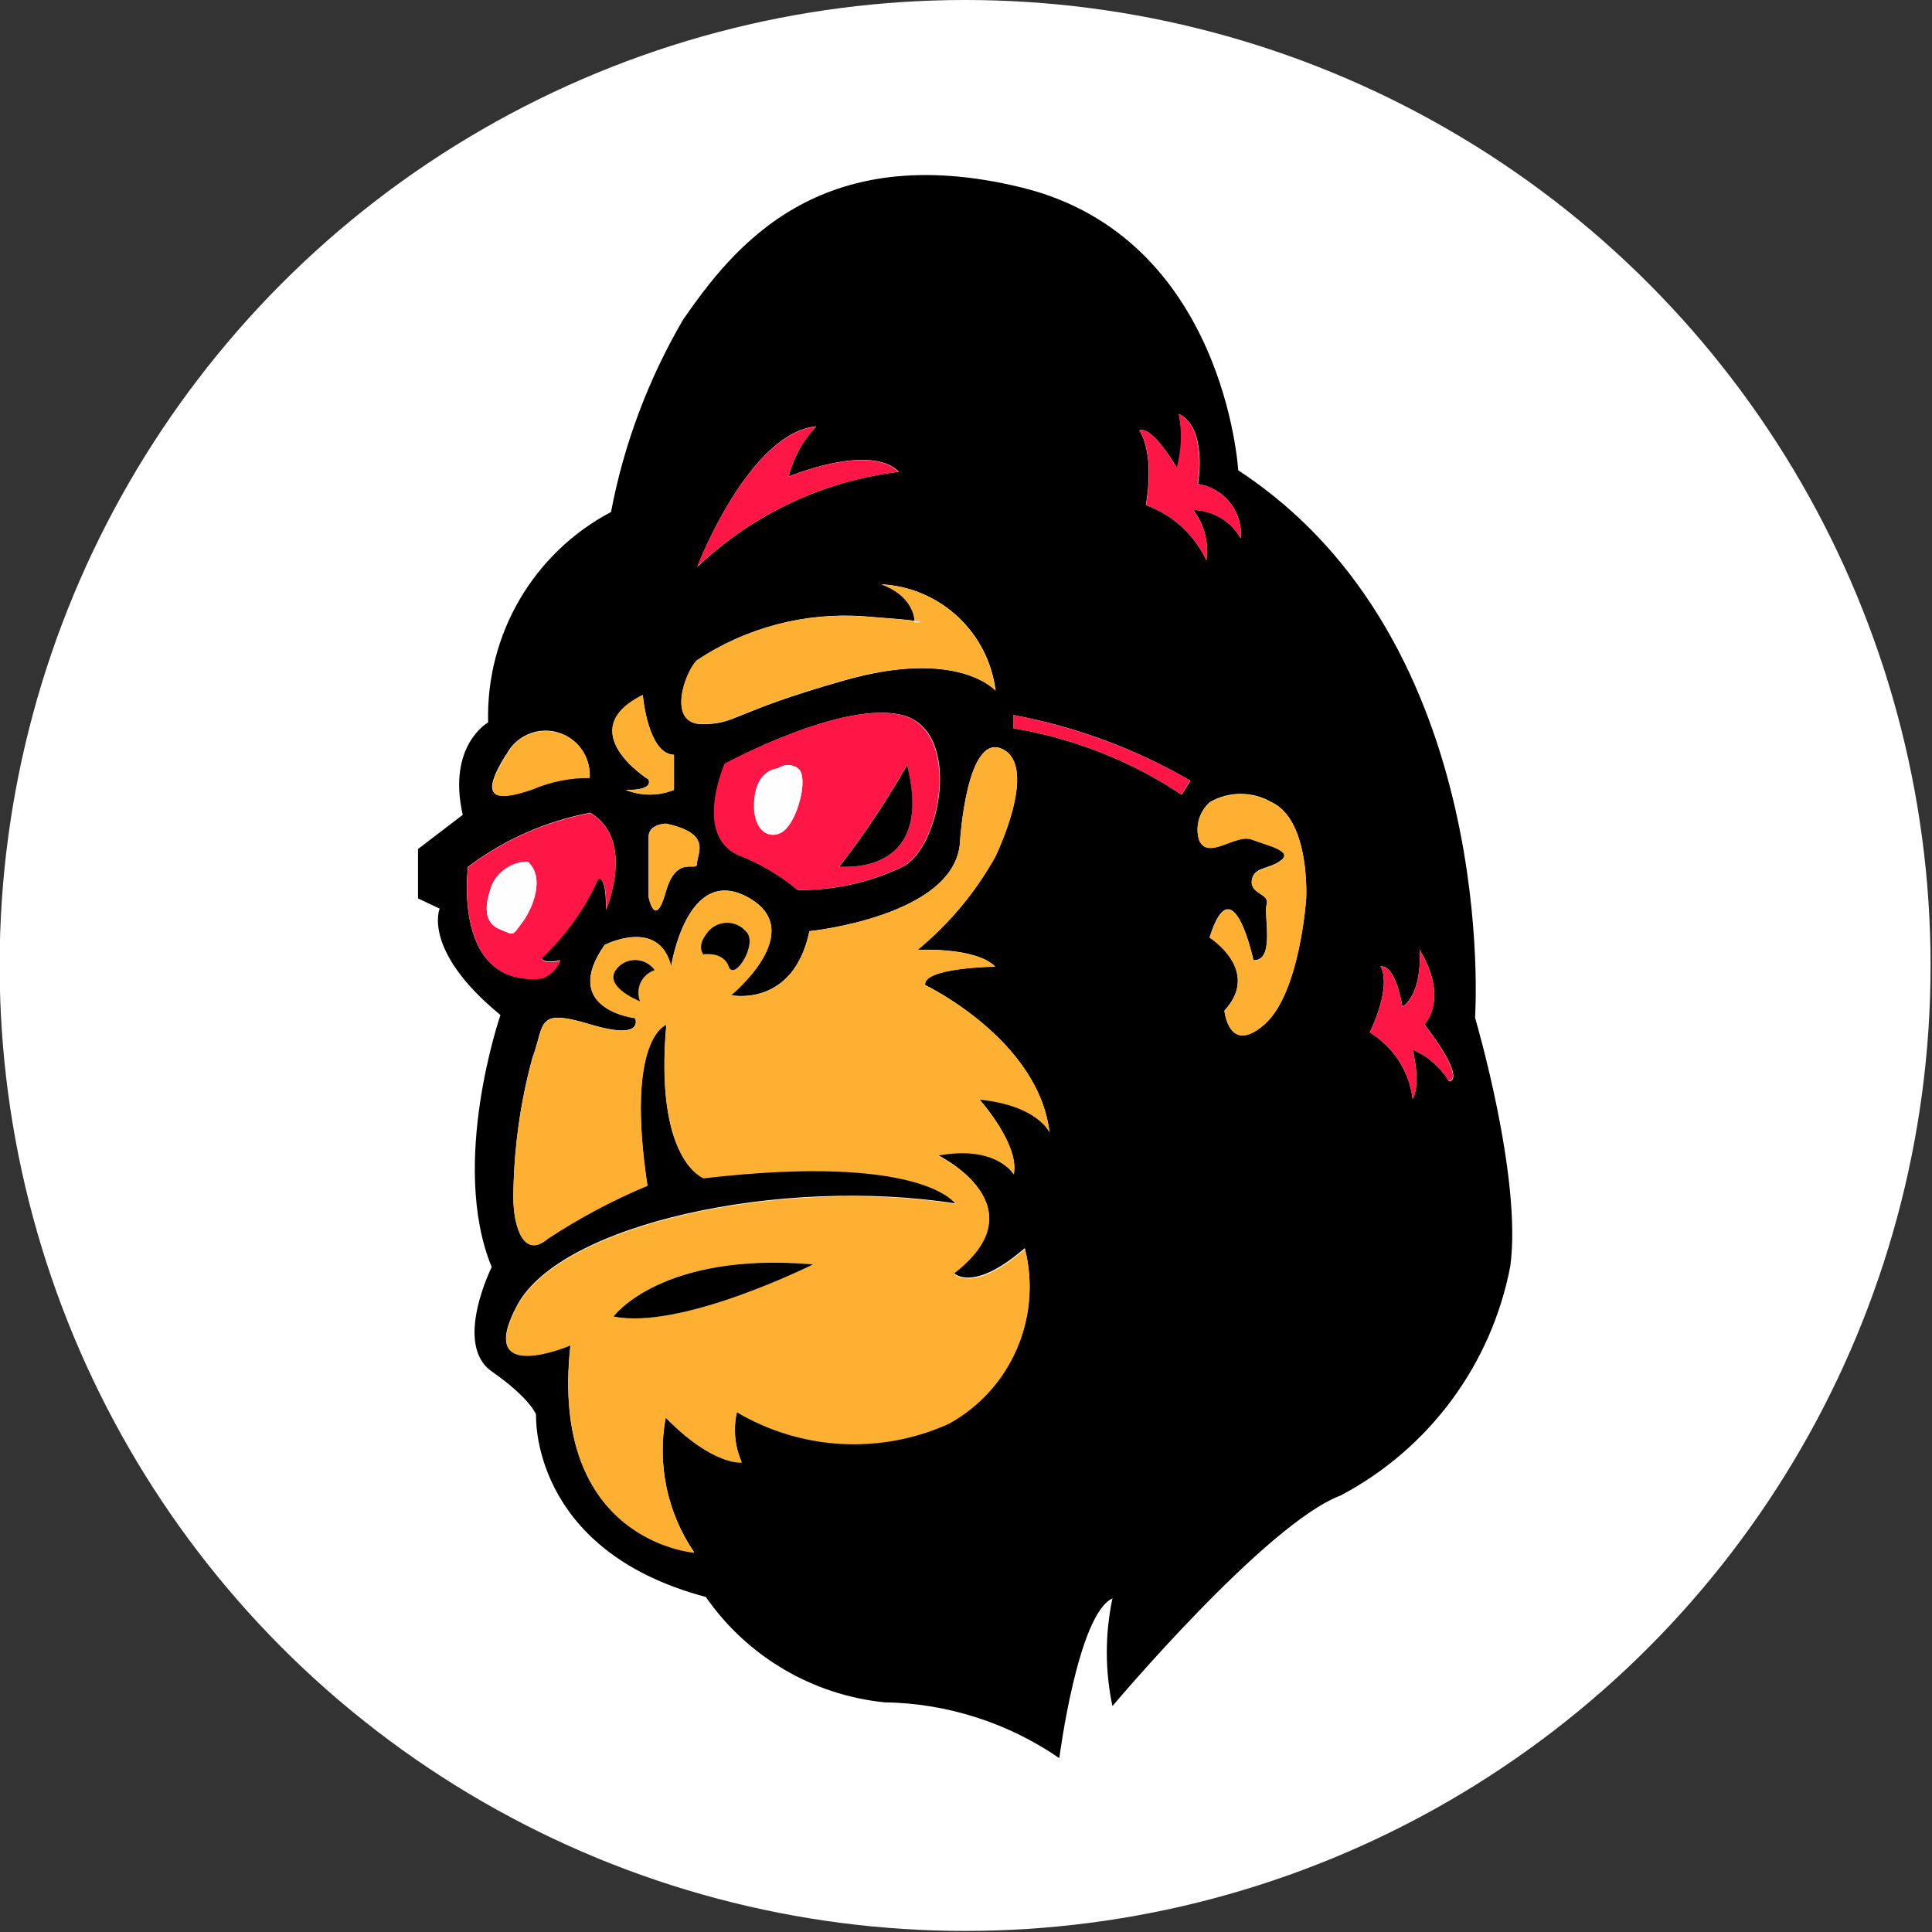 <?xml version="1.0" encoding="utf-8"?>
<!-- Generator: Adobe Illustrator 23.1.0, SVG Export Plug-In . SVG Version: 6.00 Build 0)  -->
<svg version="1.1" id="Layer_1" xmlns="http://www.w3.org/2000/svg" xmlns:xlink="http://www.w3.org/1999/xlink" x="0px" y="0px"
	 viewBox="0 0 1080 1080" style="enable-background:new 0 0 1080 1080;" xml:space="preserve">
<rect x="0" y="0" width="1080" height="1080" fill="#333333" stroke="none"/>
<g id="Layer_x0020_1_1_" style="display:none;">
	<g id="_1421394342400" style="display:inline;">
		<g>
			<polygon style="fill:#343434;" points="539.9,0 532.7,24.6 532.7,738.7 539.9,746 871.4,550 			"/>
			<polygon style="fill:#8C8C8C;" points="539.9,0 208.5,550 539.9,746 539.9,399.3 			"/>
			<polygon style="fill:#3C3C3B;" points="539.9,808.7 535.9,813.7 535.9,1068.1 539.9,1080 871.6,612.9 			"/>
			<polygon style="fill:#8C8C8C;" points="539.9,1080 539.9,808.7 208.5,612.9 			"/>
			<polygon style="fill:#141414;" points="539.9,746 871.4,550 539.9,399.3 			"/>
			<polygon style="fill:#393939;" points="208.5,550 539.9,746 539.9,399.3 			"/>
		</g>
	</g>
</g>
<title>tether-usdt-logo</title>
<path style="display:none;fill-rule:evenodd;clip-rule:evenodd;fill:#FFFFFF;" d="M608.3,591.8L608.3,591.8
	c-3.8,0.3-23.4,1.5-67.1,1.5c-34.8,0-59.4-1-68.1-1.5l0,0c-134.3-5.9-234.6-29.3-234.6-57.3c0-28,100.2-51.3,234.6-57.3v91.3
	c8.8,0.6,33.9,2.1,68.7,2.1c41.7,0,62.6-1.7,66.3-2.1v-91.3c134,6,234,29.4,234,57.3c0,27.9-100,51.3-234,57.2l0,0L608.3,591.8z
	 M608.3,467.8V386h187V261.4H286.1V386h187v81.7c-152,7-266.3,37.1-266.3,73.2s114.3,66.2,266.3,73.2V876h135.2V614
	c151.7-7,265.8-37.1,265.8-73.1S760,474.8,608.3,467.8L608.3,467.8L608.3,467.8z M608.3,467.8L608.3,467.8z"/>
<g style="display:none;">
	<path style="fill:#C2A633;" d="M554,356.3h-77.2v152.1h121.4v63.7H476.8v152.1h80.9c20.8,0,170.7,2.3,170.5-177
		C728,368,582.8,356.3,554,356.3z"/>
	<path style="fill:#C2A633;" d="M541,0.5c-298.2,0-540,241.7-540,540s241.7,540,540,540s540-241.7,540-540S839.3,0.5,541,0.5z
		 M562.2,832.1H366.7v-260h-68.9v-63.7h68.9v-260h167.8c39.7,0,302.7-8.2,302.7,296.7C837.2,855.2,562.3,832.1,562.2,832.1
		L562.2,832.1z"/>
</g>
<g style="display:none;">
	<g id="Layer_1-2" style="display:inline;">
		<path style="fill:#FFFFFF;" d="M833.1,285.3l-98.2,50L260.7,576.9c-1.6-12.2-2.4-24.5-2.4-36.9c0.2-156,126.8-282.3,282.8-282.1
			c48.1,0.1,95.4,12.4,137.4,35.9l56.2-28.6l8.4-4.3c-154.2-111.9-370-77.7-481.9,76.6c-42.8,58.9-65.8,129.9-65.8,202.7
			c0,8.8,0.3,17.5,1,26.3c1.9,25.2-11.5,49.2-34.1,60.7l-29.6,15.1v70.5l87.3-44.5l0,0l28.3-14.4l27.8-14.2l0,0l499.9-254.7
			l56.2-28.6L948.2,297v-70.5L833.1,285.3z"/>
		<path style="fill:#FFFFFF;" d="M948.2,367.6L304.4,695.3L248.3,724l-115.6,58.9v70.4l114.8-58.5l98.2-50L820.3,503
			c1.6,12.3,2.4,24.7,2.4,37.1c-0.1,156-126.6,282.4-282.6,282.3c-48.3,0-95.8-12.5-138-36.1l-3.5,1.8l-60.9,31.1
			c154.2,111.9,369.9,77.7,481.9-76.5c42.8-58.9,65.8-129.8,65.8-202.6c0-8.9-0.3-17.7-1-26.5c-1.9-25.2,11.5-49.1,34.1-60.7
			l29.7-15.1V367.6z"/>
	</g>
</g>
<path style="display:none;fill-rule:evenodd;clip-rule:evenodd;fill:#FFFFFF;" d="M540.5,1080C243.8,1080,1,837,1,537.3
	C3.7,240.3,243.8-2.7,543.2,0C839.9,2.7,1080,243,1080,545.4C1077.3,839.7,837.2,1080,540.5,1080"/>
<path style="display:none;fill-rule:evenodd;clip-rule:evenodd;fill:#FFFFFF;" d="M591.8,475.2l-16.2,86.4l153.8,21.6l-10.8,40.5
	l-151.1-21.6c-10.8,35.1-16.2,72.9-29.7,105.3c-13.5,37.8-27,75.6-43.2,110.7c-21.6,45.9-59.3,78.3-110.6,86.4
	c-29.7,5.4-62,2.7-86.3-16.2c-8.1-5.4-16.2-16.2-16.2-24.3c0-10.8,5.4-24.3,13.5-29.7c5.4-2.7,18.9,0,27,2.7
	c8.1,8.1,16.2,18.9,21.6,29.7c16.2,21.6,37.8,24.3,59.3,8.1c24.3-21.6,37.8-51.3,45.9-81c16.2-64.8,32.4-126.9,45.9-191.7v-10.8
	l-143-21.6l5.4-40.5l148.4,21.6l18.9-83.7l-153.8-24.3l5.4-43.2l159.2,21.6c5.4-16.2,8.1-29.7,13.5-43.2
	c13.5-48.6,27-97.2,59.3-140.4c32.4-43.2,70.1-70.2,126.8-67.5c24.3,0,48.6,8.1,64.7,27c2.7,2.7,8.1,8.1,8.1,13.5
	c0,10.8,0,24.3-8.1,32.4c-10.8,8.1-24.3,5.4-35.1-5.4c-8.1-8.1-13.5-16.2-21.6-24.3c-16.2-21.6-40.5-24.3-59.3-5.4
	c-13.5,13.5-27,32.4-35.1,51.3c-18.9,56.7-32.4,116.1-51.3,175.5l148.4,21.6l-10.8,40.5L591.8,475.2"/>
<g style="display:none;">
	<path style="display:inline;fill:#FFFFFF;" d="M665,647.1h-35.8c-6.6,0-12.3-5.3-12.3-12.3v-94.1l-62.7,39.1
		c-5.3,3.3-11.9,3.3-17.2,0l-62.3-39.1v94.1c0,6.6-5.3,12.3-12.3,12.3H427c-6.6,0-12.3-5.3-12.3-12.3l0,0V453.1
		c0-9,7.3-16.2,16.2-16.2c3.3,0,6.3,1,9,3l98.8,68c4,3,9.6,3,13.6,0l98.8-68c7.3-5,17.6-3,22.5,4.3c2,2.7,2.7,6,3,9v181.7
		C677,641.4,671.6,647.1,665,647.1L665,647.1z"/>
	<path style="display:inline;fill:#FFFFFF;" d="M361.4,646.7H139.3c-9,0-16.2-7.3-16.2-16.2l0,0V447.8c0.3-7,5.6-12.3,12.6-12.3
		h35.8c6.6,0,12.3,5.3,12.3,12.3l0,0v138.9h134.6V447.8c0-6.6,5.3-12.3,12.3-12.3h34.8c6.6,0,12.3,5.3,12.3,12.3v182.7
		C377.6,639.4,370.3,646.7,361.4,646.7L361.4,646.7z"/>
	<path style="display:inline;fill:#FFFFFF;" d="M730.7,435.6h222.1c9,0,16.2,7.3,16.2,16.2v182.7c0,6.6-5.3,12.3-11.9,12.3l0,0
		h-35.8c-6.6,0-12.3-5.3-12.3-12.3l0,0V503.5c0-4.3-3.6-8-8-8l0,0H782.7c-4.3,0-8,3.6-8,8l0,0v130.9c0,6.6-5.3,12.3-12.3,12.3h-35.8
		c-6.6,0-12.3-5.3-12.3-12.3l0,0V451.8C714.4,442.9,721.7,435.6,730.7,435.6L730.7,435.6L730.7,435.6z"/>
	<path style="display:inline;fill:#FFFFFF;" d="M823.8,534h35.5c6.6,0,12.3,5.3,12.3,12.3v36.1c0,6.6-5.3,12.3-12.3,12.3h-35.5
		c-6.6,0-12.3-5.3-12.3-12.3V546C811.5,539.3,817.2,534,823.8,534z"/>
</g>
<title>litecoin-ltc-logo</title>
<circle style="fill:#FFFFFF;" cx="539.5" cy="539.7" r="539.7"/>
<title>ftx--logo</title>
<title>Asset 1</title>
<g id="Group_4_1_" transform="translate(543 -601)">
	<g id="fegicon" transform="translate(-533.431 605.014)">
		<path id="Path_1_1_" style="fill:none;" d="M459,480.6c0.2,0.1,0.3,0.1,0.5,0C459,480.5,458.7,480.5,459,480.6z M497.4,423.7
			c-11.3,19.8-24,38.8-37.9,56.8C465.8,480.7,512.6,483.3,497.4,423.7L497.4,423.7z M497.4,423.7c-11.3,19.8-24,38.8-37.9,56.8
			C465.8,480.7,512.6,483.3,497.4,423.7L497.4,423.7z M459,480.6c0.2,0.1,0.3,0.1,0.5,0C459,480.5,458.7,480.5,459,480.6z
			 M459,480.6c0.2,0.1,0.3,0.1,0.5,0C459,480.5,458.7,480.5,459,480.6z M497.4,423.7c-11.3,19.8-24,38.8-37.9,56.8
			C465.8,480.7,512.6,483.3,497.4,423.7L497.4,423.7z M497.4,423.7c-11.3,19.8-24,38.8-37.9,56.8
			C465.8,480.7,512.6,483.3,497.4,423.7L497.4,423.7z M459,480.6c0.2,0.1,0.3,0.1,0.5,0C459,480.5,458.7,480.5,459,480.6z
			 M459,480.6c0.2,0.1,0.3,0.1,0.5,0C459,480.5,458.7,480.5,459,480.6z M497.4,423.7c-11.3,19.8-24,38.8-37.9,56.8
			C465.8,480.7,512.6,483.3,497.4,423.7L497.4,423.7z M497.4,423.7c-11.3,19.8-24,38.8-37.9,56.8
			C465.8,480.7,512.6,483.3,497.4,423.7L497.4,423.7z M459,480.6c0.2,0.1,0.3,0.1,0.5,0C459,480.5,458.7,480.5,459,480.6z
			 M459,480.6c0.2,0.1,0.3,0.1,0.5,0C459,480.5,458.7,480.5,459,480.6z M497.4,423.7c-11.3,19.8-24,38.8-37.9,56.8
			C465.8,480.7,512.6,483.3,497.4,423.7L497.4,423.7z M497.4,423.7c-11.3,19.8-24,38.8-37.9,56.8
			C465.8,480.7,512.6,483.3,497.4,423.7L497.4,423.7z M459,480.6c0.2,0.1,0.3,0.1,0.5,0C459,480.5,458.7,480.5,459,480.6z
			 M459,480.6c0.2,0.1,0.3,0.1,0.5,0C459,480.5,458.7,480.5,459,480.6z M497.4,423.7c-11.3,19.8-24,38.8-37.9,56.8
			C465.8,480.7,512.6,483.3,497.4,423.7L497.4,423.7z M501.6,342.9v0.8C501.6,343.7,509.7,343.8,501.6,342.9z M497.4,423.7
			c-11.3,19.8-24,38.8-37.9,56.8C465.8,480.7,512.6,483.3,497.4,423.7L497.4,423.7z M459,480.6c0.2,0.1,0.3,0.1,0.5,0
			C459,480.5,458.7,480.5,459,480.6z M501.6,342.9v0.8C501.6,343.7,509.8,343.8,501.6,342.9L501.6,342.9z M459,480.6
			c0.2,0.1,0.3,0.1,0.5,0C459,480.5,458.7,480.5,459,480.6z M497.4,423.7c-11.3,19.8-24,38.8-37.9,56.8
			C465.8,480.7,512.6,483.3,497.4,423.7L497.4,423.7z M501.6,342.9v0.8C501.6,343.7,509.7,343.8,501.6,342.9z M497.4,423.7
			c-11.3,19.8-24,38.8-37.9,56.8C465.8,480.7,512.6,483.3,497.4,423.7L497.4,423.7z M459,480.6c0.2,0.1,0.3,0.1,0.5,0
			C459,480.5,458.7,480.5,459,480.6z M501.6,342.9v0.8C501.6,343.7,509.8,343.8,501.6,342.9L501.6,342.9z M459,480.6
			c0.2,0.1,0.3,0.1,0.5,0C459,480.5,458.7,480.5,459,480.6z M497.4,423.7c-11.3,19.8-24,38.8-37.9,56.8
			C465.8,480.7,512.6,483.3,497.4,423.7L497.4,423.7z M501.6,342.9v0.8C501.6,343.7,509.7,343.8,501.6,342.9z M556.9,395.8v7.4
			c33.6,5.6,65.7,18.2,94,37.1l4.9-7.9c-30.6-17.7-64.1-30.1-98.8-36.6L556.9,395.8z M501.6,342.9v0.8
			C501.6,343.7,509.7,343.8,501.6,342.9z M459,480.6c0.2,0.1,0.3,0.1,0.5,0C458.8,480.5,458.6,480.5,459,480.6L459,480.6z
			 M497.4,423.7c-11.3,19.8-24,38.8-37.9,56.8C465.7,480.7,512.5,483.3,497.4,423.7L497.4,423.7z M501.5,342.9v0.8
			C501.5,343.7,509.7,343.8,501.5,342.9z M497.4,423.7c-11.3,19.8-24,38.8-37.9,56.8C465.7,480.7,512.5,483.3,497.4,423.7
			L497.4,423.7z M459,480.6c0.2,0.1,0.3,0.1,0.5,0C458.8,480.5,458.6,480.5,459,480.6L459,480.6z M501.6,342.9v0.8
			C501.6,343.7,509.7,343.8,501.6,342.9z M459,480.6c0.2,0.1,0.3,0.1,0.5,0C458.8,480.5,458.6,480.5,459,480.6L459,480.6z
			 M497.4,423.7c-11.3,19.8-24,38.8-37.9,56.8C465.7,480.7,512.5,483.3,497.4,423.7L497.4,423.7z M501.5,342.9v0.8
			C501.5,343.7,509.7,343.8,501.5,342.9z M497.4,423.7c-11.3,19.8-24,38.8-37.9,56.8C465.7,480.7,512.5,483.3,497.4,423.7
			L497.4,423.7z M459,480.6c0.2,0.1,0.3,0.1,0.5,0C458.8,480.5,458.6,480.5,459,480.6L459,480.6z M459,480.6c0.2,0.1,0.3,0.1,0.5,0
			C458.8,480.5,458.6,480.5,459,480.6L459,480.6z M497.4,423.7c-11.3,19.8-24,38.8-37.9,56.8C465.7,480.7,512.5,483.3,497.4,423.7
			L497.4,423.7z M497.4,423.7c-11.3,19.8-24,38.8-37.9,56.8C465.7,480.7,512.5,483.3,497.4,423.7L497.4,423.7z M459,480.6
			c0.2,0.1,0.3,0.1,0.5,0C458.8,480.5,458.6,480.5,459,480.6L459,480.6z M459,480.6c0.2,0.1,0.3,0.1,0.5,0
			C458.8,480.5,458.6,480.5,459,480.6L459,480.6z M497.4,423.7c-11.3,19.8-24,38.8-37.9,56.8C465.7,480.7,512.5,483.3,497.4,423.7
			L497.4,423.7z M497.4,423.7c-11.3,19.8-24,38.8-37.9,56.8C465.7,480.7,512.5,483.3,497.4,423.7L497.4,423.7z M459,480.6
			c0.2,0.1,0.3,0.1,0.5,0C458.8,480.5,458.6,480.5,459,480.6L459,480.6z M459,480.6c0.2,0.1,0.3,0.1,0.5,0
			C458.8,480.5,458.6,480.5,459,480.6L459,480.6z M497.4,423.7c-11.3,19.8-24,38.8-37.9,56.8C465.7,480.7,512.5,483.3,497.4,423.7
			L497.4,423.7z M497.4,423.7c-11.3,19.8-24,38.8-37.9,56.8C465.7,480.7,512.5,483.3,497.4,423.7L497.4,423.7z M459,480.6
			c0.2,0.1,0.3,0.1,0.5,0C458.8,480.5,458.6,480.5,459,480.6L459,480.6z M459,480.6c0.2,0.1,0.3,0.1,0.5,0
			C458.8,480.5,458.6,480.5,459,480.6L459,480.6z M497.4,423.7c-11.3,19.8-24,38.8-37.9,56.8C465.7,480.7,512.5,483.3,497.4,423.7
			L497.4,423.7z M497.4,423.7c-11.3,19.8-24,38.8-37.9,56.8C465.7,480.7,512.5,483.3,497.4,423.7L497.4,423.7z M459,480.6
			c0.2,0.1,0.3,0.1,0.5,0C458.8,480.5,458.6,480.5,459,480.6L459,480.6z"/>
		<path id="Path_2_1_" d="M815,564.9c0,0,14.5-210-132.4-306c0,0-7.4-130.3-121.1-158.1s-161.5,34-189.1,73.7
			c-19.5,33.3-33.2,69.7-40.4,107.7c-43.4,22.9-70,68.5-68.7,117.6c0,0-23,12.8-14.2,51.7l-25,19.1v27.6l12.1,5.7
			c0,0-10,23.4,34,59.5c0,0-28.7,82.9-4.9,140.9c0,0-21.6,43.2,0,58.3s24.8,24.1,24.8,24.1s-3.9,75.8,94.9,102
			c23.1,33.3,59.6,54.8,99.9,58.9c34.9,0.5,68.9,11.4,97.7,31.2c0,0,10.3-80.4,29.7-89.3c-4.2,19.9-4.2,40.4,0,60.2
			c0,0,85.8-102,127.5-117.7c49.5-26.1,84.4-73.3,94.9-128.2C841.4,654.1,815,564.9,815,564.9z M648.5,257.7c2.7-9.9,3-20.2,1-30.3
			c16.2,7.9,10.6,39.2,10.6,39.2c14.7,2.2,25.2,15.5,23.9,30.3c-5.4-9.6-15.5-15.6-26.6-15.9c6.2,8,8.9,18.2,7.4,28.2
			c-6.7-14.4-18.9-25.5-33.8-30.9c5.1-30.6-3.7-41.7-3.7-41.7c7.4-2.9,20.9,20.8,20.9,20.8L648.5,257.7z M446.7,234.3
			c-7.5,7.9-12.8,17.6-15.4,28.1c0,0,45.4-19.1,61.6-2.7c-42.3,5.1-81.7,23.8-112.6,53.1c0.7-2.3,29-74.4,66.2-78.5L446.7,234.3z
			 M380.1,365c27.6-18.3,60.5-26.9,93.5-24.5c15.6,1.2,24,1.9,28.1,2.5c0-3.1-2.2-14.5-18.5-20.4c32.9,1.8,59.7,26.8,63.8,59.5
			c0,0-20.8-23.9-84.4-5.8c-63.6,18-60.1,24.5-79.7,24.5C363.2,400.6,373.2,371.7,380.1,365L380.1,365z M494.8,480.6
			c-18.2,8.7-38.1,13.1-58.3,12.9c-10-8.3-21.2-14.9-33.3-19.6c-25-11.3-7.4-51-7.4-51s65.9-35.9,99.3-27.1
			C528.7,404.6,516.3,470.4,494.8,480.6L494.8,480.6z M380.1,478.7c0.2,5.3-11.5-5.6-17.5,15.9s-9.6,2.7-9.6,2.7v-33.5
			c0-7.2,9.6-7.4,9.6-7.4C389.1,461.9,379.9,473.3,380.1,478.7L380.1,478.7z M349.8,384.6c0,0,2.7,32.8,17.4,33.3v19.6
			c-8.7,3.5-18.3,3.5-27,0c0,0,15.6,0.8,12.7-5.9C353,431.9,309.7,404.6,349.8,384.6L349.8,384.6z M273.4,417.9
			c6.2-12.1,21-17,33.2-10.8c8.8,4.5,14.1,13.8,13.4,23.6c-11-0.1-21.8,2.1-31.9,6.4c-22.3,7.7-29.6,4.5-14.9-19.1L273.4,417.9z
			 M252.1,480.5c20.2-15.2,43.5-25.5,68.3-30.2c25.7,15.4,8.7,54.4,8.7,54.4c0.5-19.4-4.2-17.7-4.2-17.7
			c-7.6,16.8-18.4,32-31.9,44.6c2.2,3.5,10.6,1.1,10.6,1.1c-1.8,4.7-5.5,8.4-10.3,10.1C243,548,252,480.7,252,480.7L252.1,480.5z
			 M537.7,610.3c0,0,22.8,25.2,19.3,41.9c0,0-9.6-16.7-42.5-10.6c0,0,58.3,28.2,9,65.9c0,0,10.3,11.7,39.8-13.8
			c9.7,38.4-7.7,78.6-42.5,97.7c-38.2,17.3-82.4,15-118.5-6.3c-2.1,9.4-1.2,19.3,2.7,28.1c0,0-15.9,2.2-42.5-25
			c-4.8,26.3,0.9,53.4,15.9,75.4c0,0-81.3-6.1-69.1-115.8c0,0-54.1,23.1-29.7-22.3c24.4-45.4,147.1-72,244.9-56.8
			c0,0-18.3-28.7-140.8-14.3c0,0-27.6-9.5-20.8-85.8c0,0-23.1,7.2-10.6,90c-19.5,8.2-38.1,18.1-55.8,29.7
			c-13,11.2-19.1-6.1-19.1-23.2c0.2-26.2,3.7-52.3,10.6-77.6c7.2-19.3,1.6-28.2,32.4-18.9s25-3.5,25-3.5s-42.2-4.9-17-40.9
			c0,0,30.3-15.7,37.2,11.9c0,0,8.8-57.4,43-38.5s-9.5,54.7-9.5,54.7s34.8,7.2,43.8-35.8c0,0,82.1-8.3,84.2-50.2
			c0,0,3.7-61.6,23.9-51.5c20.2,10.1-4.2,60.1-4.2,60.1c-11.1,19.9-25.9,37.6-43.5,52.1c0,0,32.1-1.9,43.5,9.3
			c0,0-40.6,0.5-39.2,10.3c0,0,63.3,30.3,69.5,82.3c0-0.2-6.7-15.3-39.5-18.8L537.7,610.3z M651,440.2c-28.4-18.9-60.4-31.5-94-37.1
			v-7.4c34.8,6.5,68.2,18.9,98.9,36.7L651,440.2z M720.6,498.2c0,0-3.5,53.1-23.4,70.4c-19.9,17.3-22.3-7.7-22.3-7.7
			c20.8-22.6-8.3-40.9-8.3-40.9c13-41.7,24.5,12.7,24.5,12.7c12.3,0.6,5.6-25.2,7.4-31.3c1.8-6.1-9.3-5.6-8.3-13.3
			c1-7.7,9.4-5.9,16.3-11.2c6.9-5.3-7.2-8.3-16.3-11.7c-9.1-3.4-24.3,11.7-29.4,0.5c-2.4-7.6-0.1-15.9,5.9-21.3
			c10.7-6.2,23.9-6.2,34.5,0C722.9,454.3,720.6,498.3,720.6,498.2L720.6,498.2z M800.3,600.2c-4.8-7.8-11.8-13.9-20.2-17.5
			c4.9,20.8,0,27.6,0,27.6c-1.8-15.4-10.7-29.1-23.9-37.2c13-28.1,5.9-36.9,5.9-36.9c8.7-1.1,12.3,22.6,12.3,22.6
			c11.7-8.3,9.6-31.9,9.6-31.9c16.7,27.6,2.7,41.7,2.7,41.7c24.5,32.1,13.8,31.9,13.8,31.9L800.3,600.2z"/>
		<path id="Path_3_1_" style="fill:#FE1646;" d="M492.7,259.8c-42.3,5.1-81.7,23.8-112.6,53.1c0.9-2.3,29.1-74.4,66.6-78.5
			c-7.5,7.9-12.8,17.6-15.4,28.1C431.1,262.5,476.5,243.4,492.7,259.8z"/>
		<path id="Path_4_1_" style="fill:#FE1646;" d="M684,297c-5.4-9.6-15.5-15.6-26.6-15.9c6.2,8,8.9,18.2,7.4,28.2
			c-6.7-14.4-18.8-25.5-33.7-30.9c5.1-30.6-3.7-41.7-3.7-41.7c7.2-3.2,20.8,20.8,20.8,20.8c2.7-9.8,3.1-20.2,1.1-30.2
			c16.2,7.9,10.6,39.2,10.6,39.2C674.7,268.7,685.3,282.1,684,297z"/>
		<path id="Path_5_1_" style="fill:#FE1646;" d="M800.3,600.3c-4.8-7.8-11.8-13.9-20.2-17.5c4.9,20.8,0,27.6,0,27.6
			c-1.8-15.4-10.7-29.1-23.9-37.2c13-28.1,5.9-36.9,5.9-36.9c8.7-1.1,12.3,22.6,12.3,22.6c11.7-8.3,9.6-31.9,9.6-31.9
			c16.7,27.6,2.7,41.7,2.7,41.7C810.9,600.6,800.3,600.3,800.3,600.3z"/>
		<path id="Path_6_1_" style="fill:#FEB033;" d="M720.6,498.4c0,0-3.5,53.1-23.4,70.4c-19.9,17.3-22.3-7.7-22.3-7.7
			c20.8-22.6-8.3-40.9-8.3-40.9c13-41.7,24.5,12.7,24.5,12.7c12.3,0.6,5.6-25.2,7.4-31.3c1.8-6.1-9.3-5.6-8.3-13.3
			c1-7.7,9.4-5.9,16.3-11.2c6.9-5.3-7.2-8.3-16.3-11.7c-9.1-3.4-24.3,11.7-29.4,0.5c-2.4-7.6-0.1-15.9,5.9-21.3
			c10.7-6.2,23.9-6.2,34.5,0C723,454.5,720.6,498.4,720.6,498.4z"/>
		<path id="Path_7_1_" style="fill:#FE1646;" d="M655.8,432.3l-4.9,7.9c-28.4-18.9-60.4-31.5-94-37.1v-7.4
			C591.7,402.3,625.1,414.7,655.8,432.3z"/>
		<path id="Path_8_1_" style="fill:#FEB033;" d="M546.8,382c0,0-20.8-23.9-84.4-5.8c-63.6,18-60.1,24.5-79.7,24.5
			c-19.6,0-9.6-28.9-2.7-35.6c27.6-18.3,60.5-26.9,93.5-24.5c15.6,1.2,24,1.9,28.1,2.5v0.8c0,0,8.1,0,0-0.8
			c0-3.1-2.2-14.5-18.5-20.4C515.9,324.3,542.7,349.4,546.8,382z"/>
		<path id="Path_9_1_" style="fill:none;" d="M501.7,343.7v-0.8C509.8,343.8,501.7,343.7,501.7,343.7z"/>
		<path id="Path_10_1_" style="fill:#FEB033;" d="M577.1,629c-6.2-52.1-69.5-82.3-69.5-82.3c-1.3-9.8,39.2-10.3,39.2-10.3
			c-11.4-11.2-43.5-9.3-43.5-9.3c17.6-14.5,32.4-32.1,43.5-52.1c0,0,24.5-49.9,4.2-60.1s-23.9,51.5-23.9,51.5
			c-2.1,41.7-84.2,50.2-84.2,50.2c-9,43-43.8,35.8-43.8,35.8s43.8-35.8,9.5-54.7c-34.3-18.9-42.9,38.5-42.9,38.5
			c-6.9-27.6-37.2-11.9-37.2-11.9c-25.3,36.1,17,40.9,17,40.9s5.9,12.7-25,3.5c-30.8-9.3-25.2-0.5-32.4,18.9
			c-7,25.3-10.5,51.5-10.7,77.7c0,17.4,6.1,34.5,19.2,23.3c17.6-11.6,36.3-21.6,55.8-29.7c-12.5-82.9,10.6-90,10.6-90
			c-6.9,76.2,20.8,85.8,20.8,85.8c122.5-14.3,140.8,14.3,140.8,14.3c-97.7-15.2-220.5,11.5-244.9,56.8
			c-24.4,45.4,29.7,22.3,29.7,22.3C297.1,857.9,378.5,864,378.5,864c-15-22.1-20.8-49.2-15.9-75.4c26.6,27.1,42.5,25,42.5,25
			c-3.9-8.9-4.8-18.7-2.7-28.1c36.1,21.3,80.3,23.7,118.5,6.4c34.7-19.1,52.2-59.3,42.5-97.7c-29.4,25.5-39.8,13.8-39.8,13.8
			c49.4-37.9-8.9-66-8.9-66c32.9-6.1,42.5,10.6,42.5,10.6c3.5-16.7-19.3-41.9-19.3-41.9C570.4,613.9,577.1,629,577.1,629z
			 M348.2,555.6c-1.1-0.4-22.5-9.1-12-19.3c5.2-5.1,13.6-5,18.8,0.2c0.5,0.5,1,1.1,1.4,1.7c-7,2.3-10.7,9.8-8.4,16.8
			C348,555.2,348.1,555.4,348.2,555.6z M397.8,536.3c-3-8.6-14.2-6.8-14.2-6.8s-3.9-4.2,1.8-11.6c4.4-6.4,13.1-8,19.4-3.6
			c0.9,0.6,1.7,1.4,2.5,2.2C414.8,523.1,400.8,544.9,397.8,536.3L397.8,536.3z M333.3,731.9c0,0,26.8-36.5,111.5-29.1
			C444.9,702.7,371.1,739.7,333.3,731.9L333.3,731.9z"/>
		<path id="Path_11_1_" d="M444.9,702.8c0,0-73.8,36.9-111.5,29.1C333.4,731.9,360.2,695.5,444.9,702.8z"/>
		<path id="Path_12_1_" style="fill:#FEB033;" d="M380.1,478.7c0.2,5.3-11.5-5.6-17.5,15.9c-6.1,21.5-9.6,2.7-9.6,2.7v-33.5
			c0-7.2,9.6-7.4,9.6-7.4C389.1,461.9,379.9,473.3,380.1,478.7z"/>
		<path id="Path_13_1_" style="fill:#FEB033;" d="M367.2,418v19.6c-8.7,3.5-18.3,3.5-27,0c0,0,15.6,0.8,12.7-5.9
			c0,0-43.3-27.3-3.2-47.3C349.8,384.6,352.4,417.5,367.2,418z"/>
		<path id="Path_14_1_" style="fill:#FEB033;" d="M320.1,430.9c-11-0.1-21.8,2.1-31.9,6.4c-22.3,7.7-29.6,4.4-14.7-19.2
			c6.2-12.1,21.1-17,33.2-10.8C315.4,411.8,320.7,421,320.1,430.9z"/>
		<path id="Path_15" style="fill:#FE1646;" d="M494.8,395.8c-33.3-8.7-99.3,27.1-99.3,27.1s-17.6,39.6,7.4,51
			c12.1,4.7,23.3,11.3,33.3,19.6c20.2,0.2,40.1-4.2,58.3-12.9C516.3,470.4,528.3,404.6,494.8,395.8z M430,459
			c-7.2,7.7-19.2,3.2-18-15.1c1.1-18.2,13.3-18.4,13.3-18.4c3.3-2.5,7.9-2.5,11.2,0C442.3,429.8,437.2,451.3,430,459z M459.5,480.5
			c-0.2,0.1-0.3,0.1-0.5,0H459.5c14-18,26.6-37,37.9-56.8c15.3,59.6-31.6,57-37.8,56.8H459.5z"/>
		<path id="Path_16" style="fill:none;" d="M459.6,480.5c-0.2,0.1-0.3,0.1-0.5,0H459.6z"/>
		<path id="Path_17" style="fill:none;" d="M459.6,480.5c14-18,26.6-37,37.9-56.8C512.6,483.3,465.8,480.7,459.6,480.5z"/>
		<path id="Path_18" style="fill:#FEFEFE;" d="M430.1,459.1c-7.2,7.7-19.2,3.2-18-15.1c1.1-18.2,13.3-18.4,13.3-18.4
			c3.3-2.5,7.9-2.5,11.2,0C442.3,429.8,437.2,451.3,430.1,459.1z"/>
		<path id="Path_19" style="fill:none;" d="M459.6,480.5c-0.2,0.1-0.3,0.1-0.5,0H459.6z"/>
		<path id="Path_20" d="M459.6,480.5c14-18,26.6-37,37.9-56.8C512.6,483.3,465.8,480.7,459.6,480.5z"/>
		<path id="Path_21" style="fill:#FE1646;" d="M320.4,450.5c-24.8,4.7-48.2,15-68.3,30.2c0,0-9.1,67.3,41.3,62.4
			c4.7-1.7,8.5-5.4,10.3-10.1c0,0-8.3,2.5-10.6-1.1c13.5-12.6,24.3-27.8,31.9-44.6c0,0,4.9-1.7,4.2,17.7
			C329,504.9,346.2,465.8,320.4,450.5z M282.4,511.6c-5.8,7.7-4.2,7.4-12.7,3.8c-8.6-3.6-8.8-12.5-4.2-25
			c3.7-7.7,11.4-12.6,19.9-12.8C295.4,486.4,288.2,503.9,282.4,511.6z"/>
		<path id="Path_22" style="fill:#FEFEFE;" d="M282.4,511.6c-5.8,7.7-4.2,7.4-12.7,3.8c-8.6-3.6-8.8-12.5-4.2-25
			c3.7-7.7,11.4-12.6,19.9-12.8C295.4,486.4,288.2,503.9,282.4,511.6z"/>
		<path id="Path_23" d="M397.8,536.3c-3-8.6-14.2-6.8-14.2-6.8s-3.9-4.2,1.8-11.6c4.4-6.4,13.1-8,19.4-3.6c0.9,0.6,1.7,1.4,2.5,2.2
			C414.8,523.1,400.8,544.9,397.8,536.3z"/>
		<path id="Path_24" d="M348.2,555.7c-1.1-0.4-22.5-9.1-12-19.3c5.2-5.1,13.6-5,18.8,0.2c0.5,0.5,1,1.1,1.4,1.7
			c-7,2.3-10.7,9.8-8.4,16.8C348.1,555.3,348.2,555.5,348.2,555.7z"/>
	</g>
</g>
</svg>
